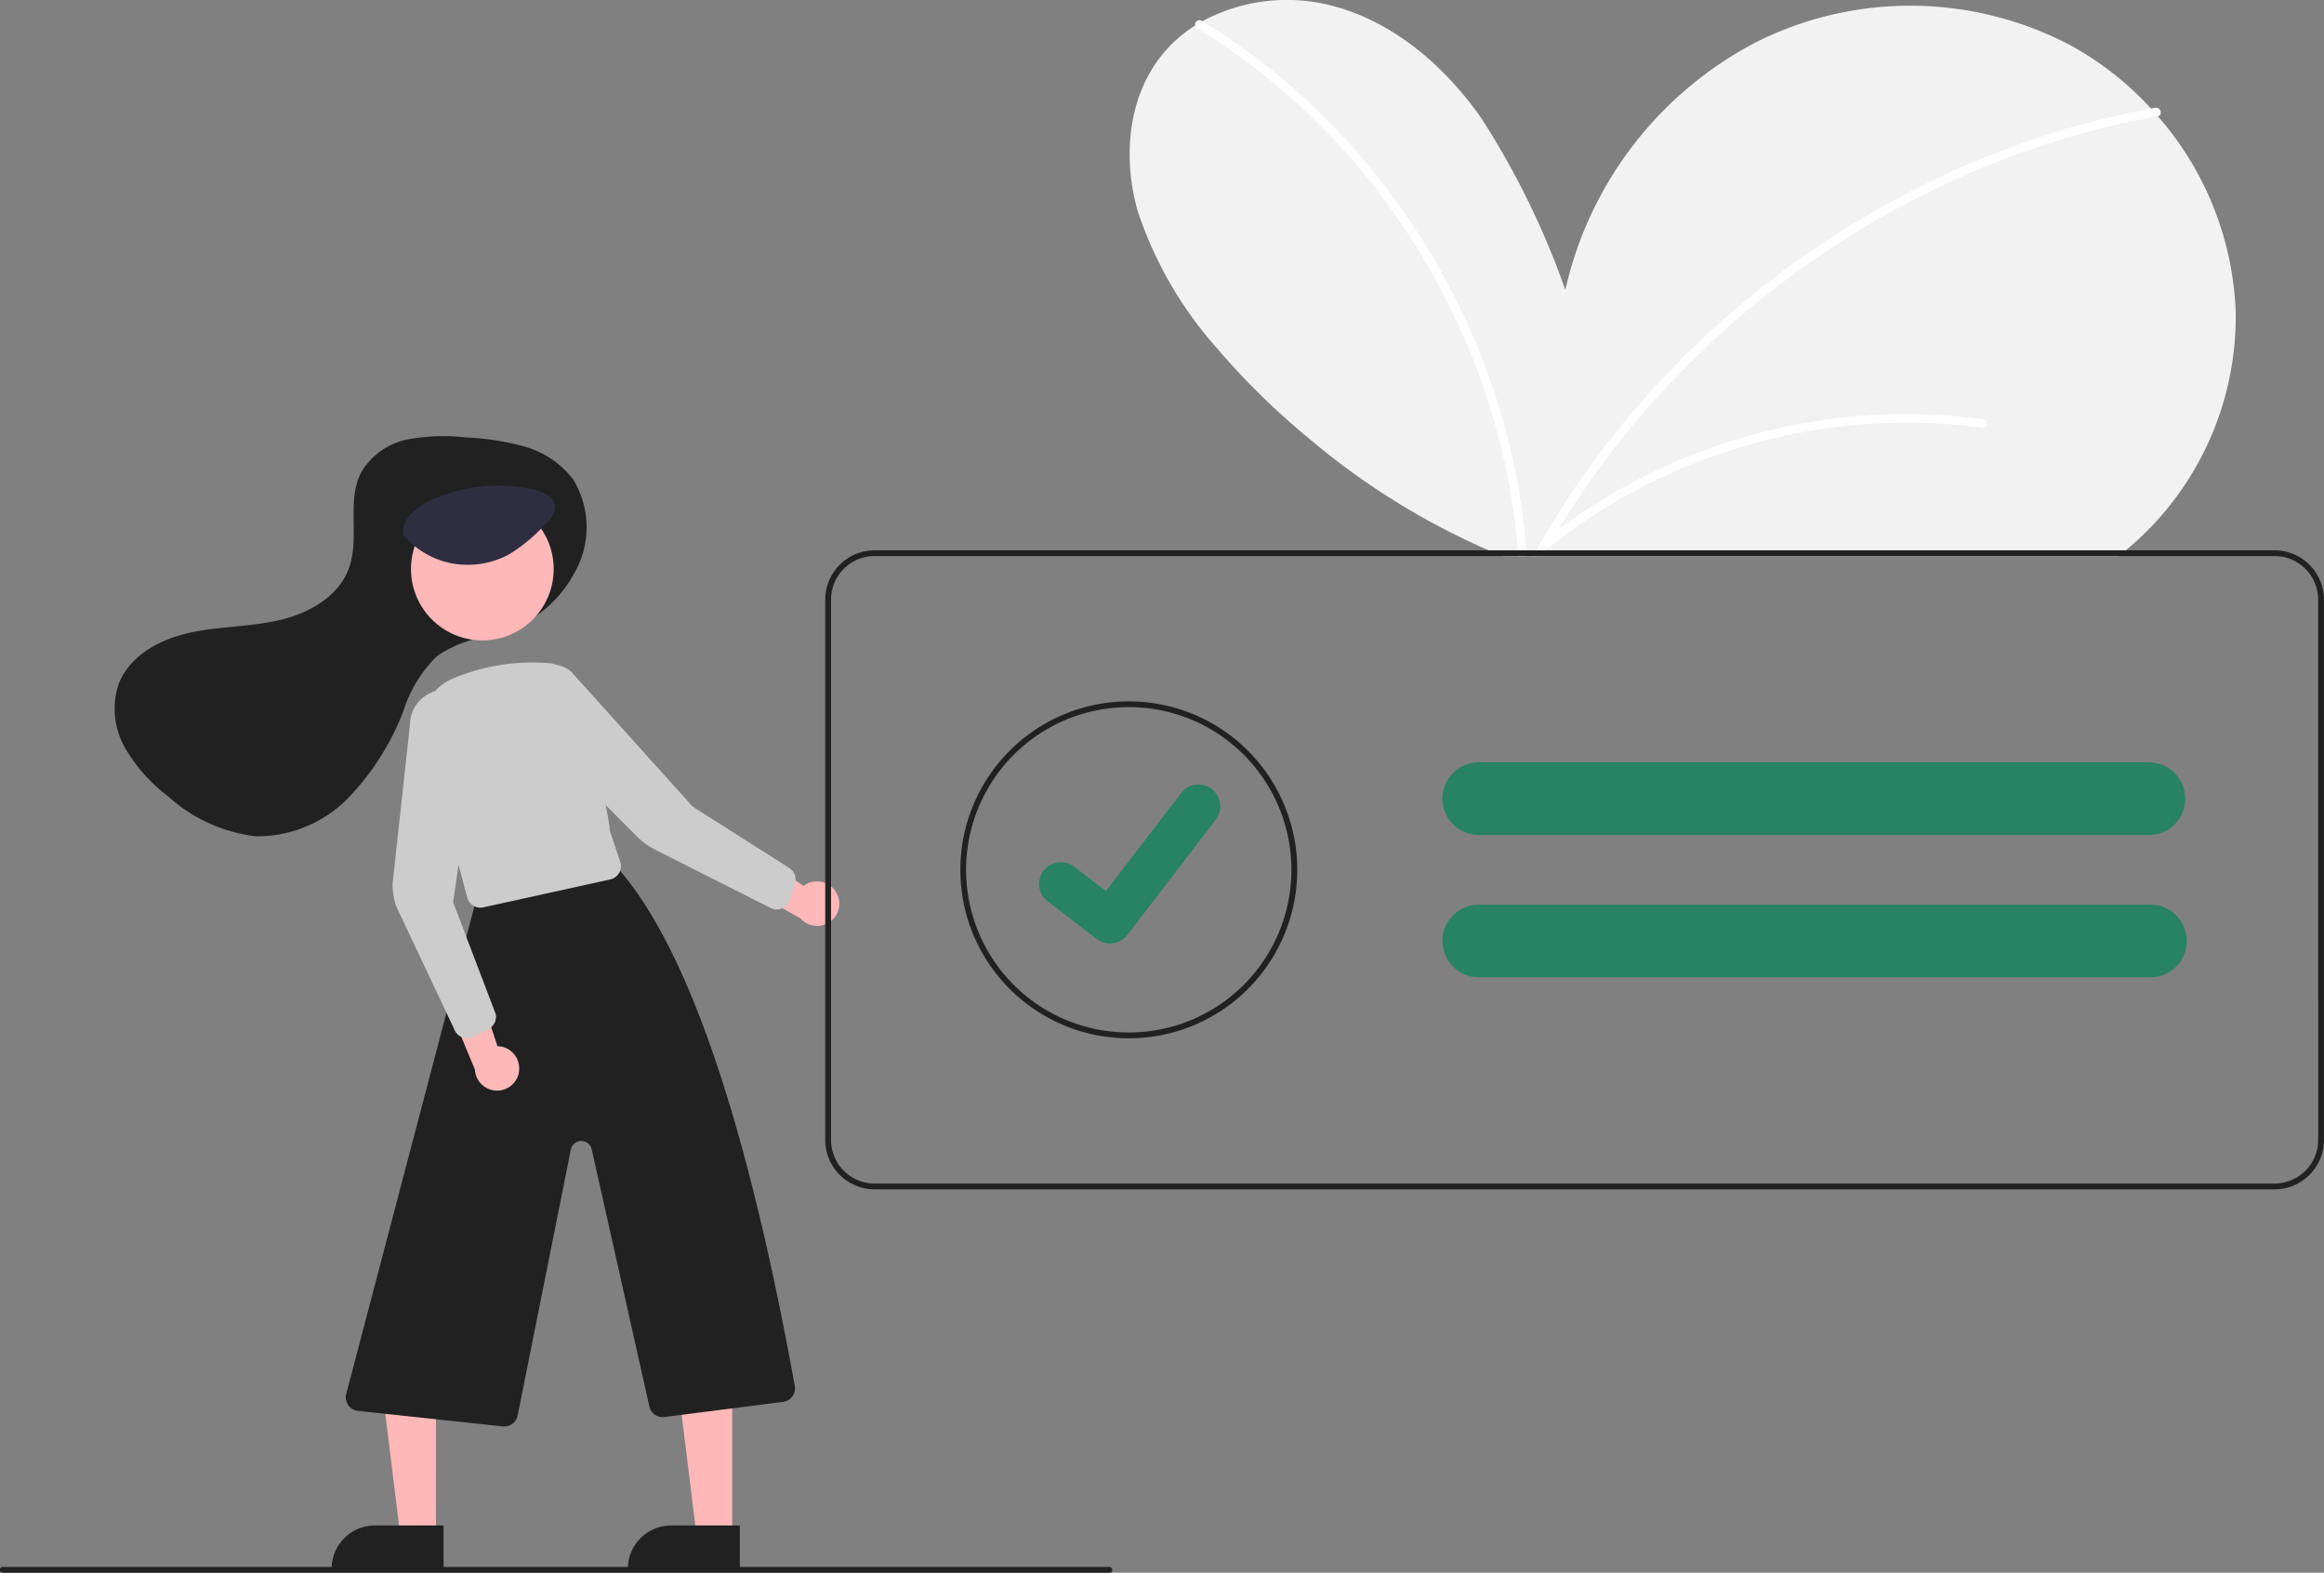<svg xmlns="http://www.w3.org/2000/svg" width="152.511" height="103.205" viewBox="0 0 152.511 103.205"><rect x="0" y="0" width="152.511" height="103.205" fill="#808080" stroke="none"/><g transform="translate(0 0)"><path d="M654.215,215.388c-.16.132-.32.257-.484.381H613.3q-.452-.186-.9-.381a47.616,47.616,0,0,1-11.793-7.342,48.3,48.3,0,0,1-6.1-5.993,25.59,25.59,0,0,1-5.154-8.985c-.938-3.349-.658-7.188,1.437-9.965a8.919,8.919,0,0,1,2.354-2.156c.151-.1.3-.187.459-.273a11.729,11.729,0,0,1,8.511-1.024c4.05,1.046,7.417,3.969,9.818,7.4a53.409,53.409,0,0,1,5.5,11.25,24.373,24.373,0,0,1,12.658-16.326,22.58,22.58,0,0,1,20.538.3,20.641,20.641,0,0,1,5.251,4.136c.15.162.3.328.442.5a20.7,20.7,0,0,1,5.1,12.693A19.9,19.9,0,0,1,654.215,215.388Z" transform="translate(-514.709 -179.277)" fill="#f2f2f2"/><path d="M633.164,221.436h-.572c-.008-.128-.017-.254-.029-.381a42.73,42.73,0,0,0-1.25-7.384,45.521,45.521,0,0,0-7.3-15.336,43.574,43.574,0,0,0-12.485-11.524.271.271,0,0,1-.133-.2.285.285,0,0,1,.421-.3.414.414,0,0,1,.038.025,43.162,43.162,0,0,1,7.647,5.932,45.917,45.917,0,0,1,9.856,14.13,44.524,44.524,0,0,1,3.778,14.652C633.145,221.182,633.155,221.31,633.164,221.436Z" transform="translate(-532.962 -184.944)" fill="#fff"/><path d="M768.776,216.937l-.013,0c-.417.076-.837.156-1.252.242a56.582,56.582,0,0,0-9.975,3.029,58.863,58.863,0,0,0-9.245,4.765,59.812,59.812,0,0,0-8.282,6.305,58.616,58.616,0,0,0-7.051,7.647,56.7,56.7,0,0,0-4.31,6.492c-.072.126-.143.254-.214.381h-.654c.069-.128.139-.255.212-.381a57.167,57.167,0,0,1,5.333-7.878,59.25,59.25,0,0,1,7.3-7.577,60.583,60.583,0,0,1,8.459-6.153,59.442,59.442,0,0,1,9.439-4.605,56.632,56.632,0,0,1,9.807-2.768l.278-.051C768.968,216.325,769.121,216.863,768.776,216.937Z" transform="translate(-627.169 -209.311)" fill="#fff"/><path d="M269.535,338.454a6.015,6.015,0,0,0-.08-6.186,6.078,6.078,0,0,0-3.161-2.131,16.706,16.706,0,0,0-3.823-.6,12.8,12.8,0,0,0-3.823.12,4.59,4.59,0,0,0-3.062,2.121c-1.026,1.9-.091,4.344-.845,6.371-.692,1.86-2.66,2.947-4.6,3.386s-3.955.392-5.891.827-3.908,1.512-4.612,3.367a5.143,5.143,0,0,0,.415,4.156,10.705,10.705,0,0,0,2.837,3.2,10.347,10.347,0,0,0,5.747,2.618,8.328,8.328,0,0,0,6.076-2.518,16.968,16.968,0,0,0,3.606-5.672,8.682,8.682,0,0,1,2.209-3.624,7.727,7.727,0,0,1,2.887-1.211l1.15-.307a7.9,7.9,0,0,0,4.936-3.86Z" transform="translate(-231.856 -300.829)" fill="#212121"/><path d="M135.436,490.391H133.1l-1.112-9.014h3.449Z" transform="translate(-106.829 -389.621)" fill="#ffb8b8"/><path d="M117.013,525.162h4.507V528h-7.344A2.838,2.838,0,0,1,117.013,525.162Z" transform="translate(-92.413 -425.061)" fill="#212121"/><path d="M237.436,490.391H235.1l-1.112-9.014h3.449Z" transform="translate(-189.387 -389.621)" fill="#ffb8b8"/><path d="M219.013,525.162h4.507V528h-7.344A2.838,2.838,0,0,1,219.013,525.162Z" transform="translate(-174.971 -425.061)" fill="#212121"/><path d="M329.408,513.242a.93.93,0,0,1-.1-.005l-9.507-1.019a.894.894,0,0,1-.774-1.1l8.418-32.017a.9.9,0,0,1,.676-.666l7.809-2.177a.9.9,0,0,1,.867.283c5.021,5.663,8.8,18.217,11.67,34.04a.894.894,0,0,1-.767,1.046l-7.79.995a.892.892,0,0,1-.986-.691l-3.79-16.9a.7.7,0,0,0-1.36.016l-3.494,17.47A.889.889,0,0,1,329.408,513.242Z" transform="translate(-296.309 -419.637)" fill="#212121"/><circle cx="4.682" cy="4.682" r="4.682" transform="translate(26.971 32.658)" fill="#ffb8b8"/><path d="M349.23,423.366a.892.892,0,0,1-.862-.664l-2.816-10.581a3.2,3.2,0,0,1,1.927-3.805,13.327,13.327,0,0,1,6.42-.976h0c1.771.211,3.956,10.7,3.811,10.92l.7,2.1a.894.894,0,0,1-.656,1.156l-8.329,1.832A.9.9,0,0,1,349.23,423.366Z" transform="translate(-317.708 -363.808)" fill="#ccc"/><path d="M358.658,520.4a1.451,1.451,0,0,0-1.4-1.725l-1.623-4.893-1.658,2.1,1.8,4.324a1.458,1.458,0,0,0,2.89.19Z" transform="translate(-324.612 -450.024)" fill="#ffb8b8"/><path d="M460.514,472.66a1.451,1.451,0,0,0-2.17-.488l-4.3-2.844,0,2.679,4.083,2.29a1.458,1.458,0,0,0,2.39-1.637Z" transform="translate(-405.606 -414.041)" fill="#ffb8b8"/><path d="M339.95,439.489a.894.894,0,0,1-.849-.613l-3.8-8.047a4.65,4.65,0,0,1-.235-1.462l1.144-10.459a2.3,2.3,0,0,1,4.58-.277l-1.75,11.938,2.792,7.327a.892.892,0,0,1-.472,1l-1.006.5A.893.893,0,0,1,339.95,439.489Z" transform="translate(-309.306 -371.371)" fill="#ccc"/><path d="M394.164,423.923a.892.892,0,0,1-.4-.1l-7.565-3.821a4.646,4.646,0,0,1-1.2-.869l-7.384-7.408a2.3,2.3,0,0,1,3.048-3.43l8,8.883,6.34,4.026a.892.892,0,0,1,.368,1.039l-.357,1.067A.894.894,0,0,1,394.164,423.923Z" transform="translate(-343.204 -364.247)" fill="#ccc"/><path d="M338.061,349.514a5.452,5.452,0,0,0,3.22,2.026,5.694,5.694,0,0,0,3.824-.548,10.606,10.606,0,0,0,2.436-2.027,1.645,1.645,0,0,0,.621-1.105c-.024-.664-.822-1.027-1.507-1.172a10.757,10.757,0,0,0-6.678.751c-.93.432-1.9,1.214-1.76,2.185" transform="translate(-311.734 -314.595)" fill="#2f2e41"/><path d="M579.175,368.723H487.3a3.245,3.245,0,0,0-3.24,3.24v35.453a3.245,3.245,0,0,0,3.24,3.24h91.874a3.245,3.245,0,0,0,3.24-3.24V371.963A3.245,3.245,0,0,0,579.175,368.723Zm2.859,38.694a2.863,2.863,0,0,1-2.859,2.859H487.3a2.863,2.863,0,0,1-2.859-2.859V371.963A2.863,2.863,0,0,1,487.3,369.1h91.874a2.863,2.863,0,0,1,2.859,2.859Z" transform="translate(-429.905 -332.612)" fill="#212121"/><path d="M541.63,442.834a11.055,11.055,0,1,1,11.055-11.055A11.055,11.055,0,0,1,541.63,442.834Zm0-21.73A10.674,10.674,0,1,0,552.3,431.778,10.674,10.674,0,0,0,541.63,421.1Z" transform="translate(-467.553 -374.701)" fill="#212121"/><path d="M742.96,441.723H698.929a2.382,2.382,0,0,0-2.379,2.289.759.759,0,0,0,0,.093,2.386,2.386,0,0,0,2.383,2.383H742.96a2.383,2.383,0,0,0,0-4.765Z" transform="translate(-601.888 -391.698)" fill="#288264"/><path d="M742.96,490.723H698.929a2.382,2.382,0,0,0-2.379,2.289.757.757,0,0,0,0,.093,2.386,2.386,0,0,0,2.383,2.383H742.96a2.383,2.383,0,1,0,0-4.765Z" transform="translate(-601.888 -431.358)" fill="#288264"/><path d="M562.342,459.786a1.422,1.422,0,0,1-.856-.284l-.015-.012-3.222-2.467a1.431,1.431,0,1,1,1.741-2.273l2.087,1.6,4.932-6.432a1.432,1.432,0,0,1,2.007-.265l-.031.042.031-.041a1.433,1.433,0,0,1,.265,2.007l-5.8,7.566a1.432,1.432,0,0,1-1.139.559Z" transform="translate(-489.498 -397.878)" fill="#288264"/><path d="M272.752,719.1H200.13a.191.191,0,1,1,0-.381h72.622a.191.191,0,0,1,0,.381Z" transform="translate(-199.939 -615.899)" fill="#212121"/><path d="M760.119,322.176a37.784,37.784,0,0,0-11.979.27,38.569,38.569,0,0,0-11.279,3.943,37.206,37.206,0,0,0-5.629,3.719c-.287.23.12.632.4.4a36.941,36.941,0,0,1,10.252-5.763,38.055,38.055,0,0,1,11.449-2.323,36.42,36.42,0,0,1,6.629.3.3.3,0,0,0,.352-.2A.288.288,0,0,0,760.119,322.176Z" transform="translate(-629.883 -294.652)" fill="#fff"/></g></svg>